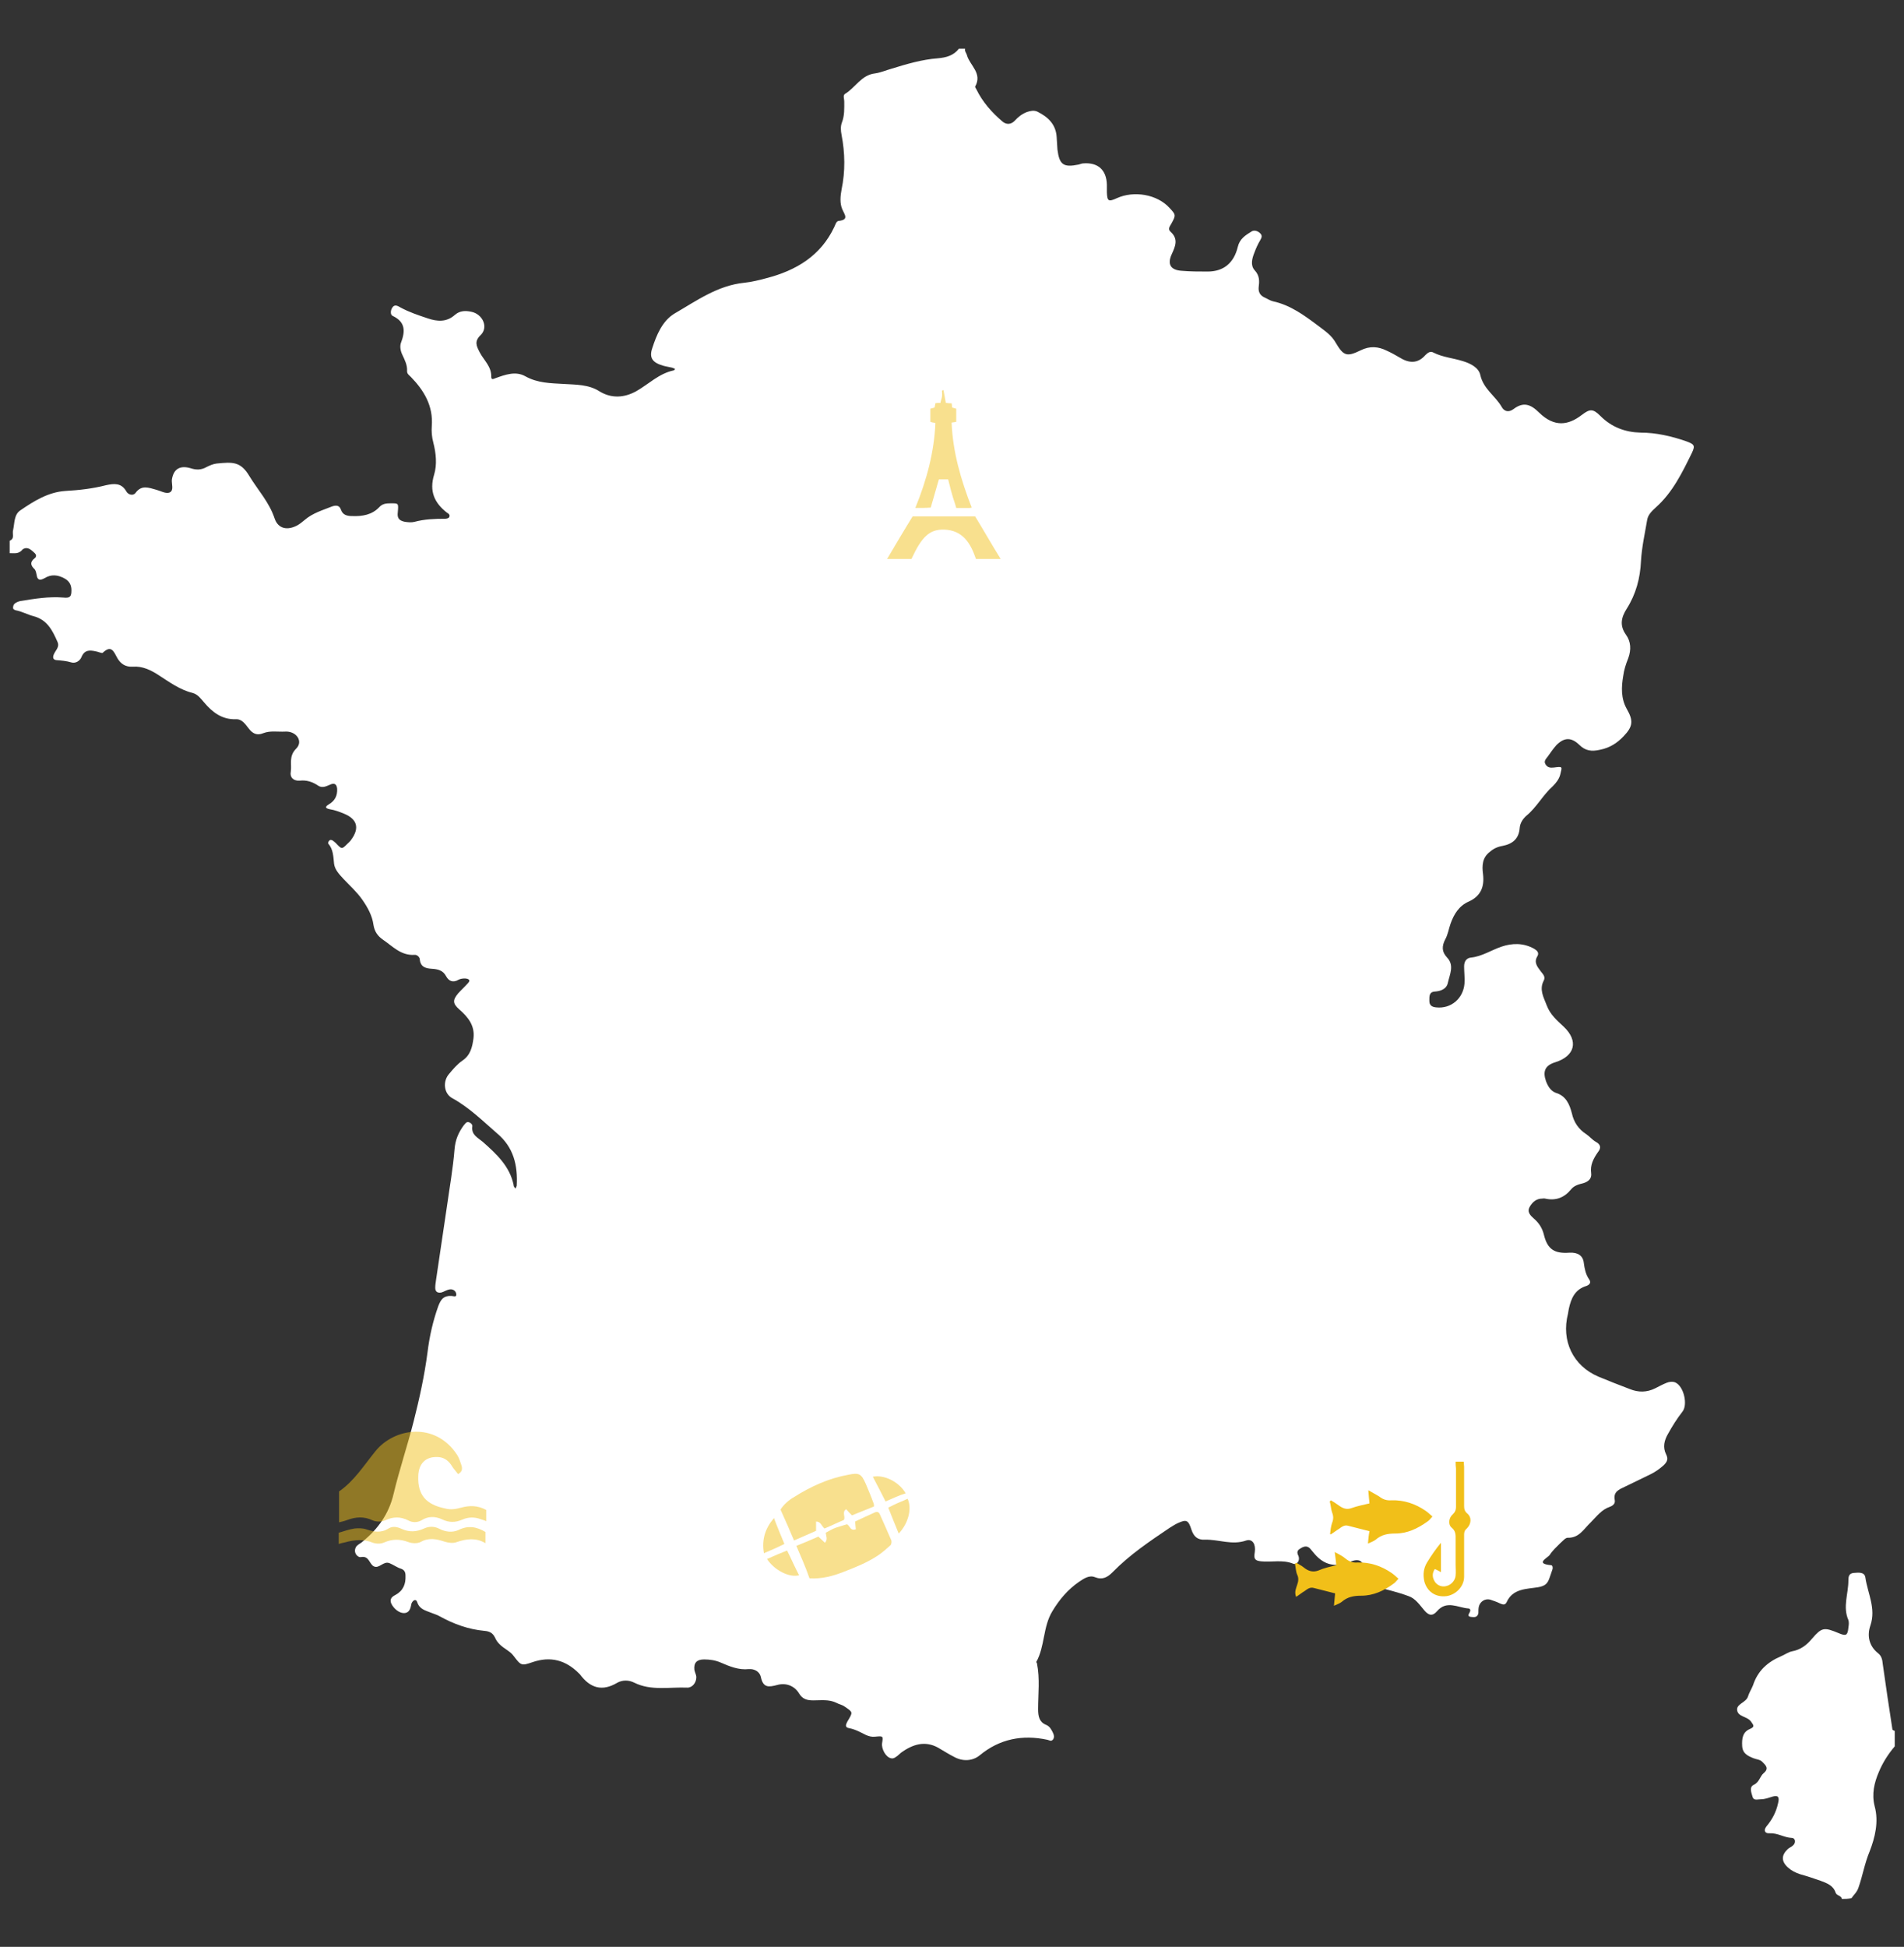 <?xml version="1.0" encoding="utf-8"?>
<!-- Generator: Adobe Illustrator 24.0.0, SVG Export Plug-In . SVG Version: 6.00 Build 0)  -->
<svg version="1.1" id="Calque_1" xmlns="http://www.w3.org/2000/svg" xmlns:xlink="http://www.w3.org/1999/xlink" x="0px" y="0px"
	 viewBox="0 0 493 504" style="enable-background:new 0 0 493 504;" xml:space="preserve">
<rect x="0" y="0" width="493" height="504" fill="#333333" stroke="none"/>
<style type="text/css">
	.st0{fill:#FFFFFF;}
	.st1{opacity:0.49;}
	.st2{fill:#F1BF19;}
</style>
<g id="carte">
	<g>
		<path class="st0" d="M2.5,143.2c0-1.1,0-2.1,0-3.2c1.4-0.6,0.6-1.8,0.9-2.8c0.4-1.8,0.2-4,1.9-5.1c3.5-2.4,7.2-4.7,11.6-5
			c3.6-0.2,7.1-0.6,10.6-1.5c1.9-0.4,3.9-0.7,5.2,1.6c0.4,0.8,1.7,1.3,2.4,0.4c1.6-2.2,3.5-1.3,5.4-0.8c1.1,0.3,2.5,1.1,3.4,0.7
			c1.2-0.5,0.5-2.2,0.6-3.3c0.4-2.7,2-3.8,4.8-3c1.5,0.5,2.8,0.5,4.2-0.3c0.8-0.4,1.7-0.8,2.6-0.9c4.1-0.4,6.2-0.6,8.5,3.3
			c2.2,3.6,5.1,6.7,6.5,10.9c0.9,2.7,3.3,3.2,5.9,1.8c0.7-0.4,1.3-0.9,1.9-1.4c2.1-1.8,4.6-2.5,7.1-3.5c0.9-0.3,1.9-0.4,2.3,0.9
			c0.5,1.4,1.7,1.6,2.9,1.6c2.6,0.1,5.1-0.3,7-2.3c0.8-0.9,1.8-1,2.9-1c2.1,0,2.1-0.1,1.9,2.3c-0.2,1.5,0.3,2.2,1.9,2.5
			c0.8,0.1,1.6,0.2,2.4,0c2.6-0.7,5.2-0.8,7.9-0.8c0.4,0,0.9-0.1,1.1-0.4c0.3-0.6-0.1-0.9-0.6-1.2c-3.2-2.5-4.6-5.5-3.3-9.8
			c0.8-2.6,0.5-5.6-0.2-8.3c-0.4-1.5-0.5-2.9-0.4-4.3c0.4-5.2-2-9.2-5.4-12.7c-0.5-0.5-1-0.8-1-1.5c0.1-1.6-0.6-2.9-1.2-4.2
			c-0.5-1-0.7-2.2-0.4-3.1c1.1-2.9,1.3-5.4-2.1-7c-0.7-0.3-0.6-1.5-0.1-2.2c0.6-0.9,1.4-0.4,2.1,0c2.2,1.2,4.6,2,7,2.8
			c2.6,0.9,5,1,7.1-0.9c1.3-1.1,2.7-1.1,4.2-0.8c3,0.6,4.5,4,2.5,6c-1.8,1.7-1.1,2.9-0.3,4.5c1.1,2.1,3.1,3.7,3,6.4
			c0,0.8,0.6,0.5,1.1,0.3c2.5-0.9,5.2-1.9,7.7-0.5c3.2,1.8,6.6,1.8,10,2c3.1,0.2,6.4,0.1,9.2,1.9c3.1,1.9,6.4,1.7,9.5,0
			c3.2-1.8,5.9-4.6,9.7-5.4c0.2,0,0.3-0.3,0.4-0.4c-0.2-0.1-0.5-0.2-0.7-0.3c-0.8-0.2-1.6-0.3-2.3-0.5c-2.8-0.8-3.8-2-2.9-4.6
			c1.1-3.4,2.6-7,5.7-8.9c5.7-3.3,11.2-7.3,18.1-8c2-0.2,3.9-0.7,5.8-1.2c7.7-2,14-5.8,17.5-13.2c0.3-0.6,0.5-1.5,1.1-1.6
			c2.8-0.3,1.6-1.6,1-3c-0.7-1.6-0.5-3.5-0.2-5.1c1-4.8,0.9-9.5,0-14.2c-0.2-1-0.3-2.2,0.1-3.2c0.7-1.8,0.6-3.7,0.6-5.5
			c0-0.6-0.4-1.5,0.2-1.9c2.7-1.6,4.2-4.9,7.8-5.3c1.4-0.2,2.8-0.8,4.2-1.2c3.9-1.2,7.9-2.4,12-2.7c2.2-0.2,4.1-0.7,5.5-2.5
			c0.5,0,1.1,0,1.6,0c-0.2,0.7,0.4,1.2,0.5,1.8c0.8,2.6,4,4.6,2.1,8c-0.1,0.1,0.2,0.5,0.3,0.7c1.6,3.3,4,6,6.7,8.3
			c1,0.9,2.2,0.9,3.2-0.1c0.9-1,1.9-1.8,3.2-2.3c0.9-0.3,1.8-0.5,2.7-0.1c2.8,1.4,4.8,3.3,5,6.6c0.1,1.1,0.1,2.1,0.2,3.2
			c0.5,4,1.6,4.7,5.5,3.9c0.4-0.1,0.8-0.3,1.2-0.3c3.8-0.3,6,1.7,6.1,5.5c0,0.7,0,1.3,0,2c0.1,2.3,0.4,2.5,2.6,1.5
			c4.4-2,10.4-1,13.6,2.5c1.7,1.8,1.7,1.9,0.5,4.1c-0.4,0.7-1,1.4-0.2,2.1c2.1,1.9,1.2,3.8,0.3,5.8c-1.2,2.6-0.3,4.1,2.5,4.3
			c2.3,0.2,4.5,0.2,6.8,0.2c4.1,0,6.8-2.2,7.8-6.4c0.5-2.1,2-3,3.6-4c0.7-0.4,1.6-0.1,2.2,0.5s0.4,1.1,0,1.8c-0.6,1-1.1,2.1-1.5,3.2
			c-0.6,1.5-1.1,3.3,0.1,4.6c1.3,1.4,1.2,2.9,1,4.4c-0.1,1.2,0.4,2.1,1.5,2.6c0.7,0.3,1.4,0.8,2.2,1c4.6,1,8.2,3.7,11.8,6.4
			c1.7,1.3,3.4,2.4,4.5,4.4c2,3.4,2.9,3.6,6.4,1.9c2.4-1.2,4.6-1,6.8,0.1c1.1,0.5,2.2,1.1,3.2,1.7c2.4,1.5,4.7,1.8,6.8-0.6
			c0.6-0.6,1.3-1.1,2.1-0.6c2.4,1.2,5.1,1.4,7.6,2.2c2,0.6,4.1,1.7,4.5,3.6c0.8,3.6,3.9,5.4,5.5,8.2c0.7,1.3,1.9,1.5,3.1,0.6
			c2.5-1.9,4.4-1.3,6.6,0.9c4,3.9,7.6,3.3,11.1,0.6c2.1-1.6,2.9-1.6,4.8,0.3c2.9,2.9,6.4,4.2,10.4,4.3c4,0,7.9,0.9,11.7,2.2
			c2.2,0.8,2.5,1.1,1.6,3c-2.5,5.1-5,10.3-9.4,14.2c-1,0.9-2,1.9-2.2,3.2c-0.6,3.5-1.4,7.1-1.6,10.6c-0.2,4.5-1.3,8.6-3.7,12.4
			c-1.4,2.2-1.9,4.3-0.2,6.7c1.3,1.8,1.4,3.9,0.6,6.1c-0.6,1.5-1.1,3-1.3,4.6c-0.5,2.9-0.6,5.8,0.9,8.5c1.8,3.1,1.6,4.6-0.8,7.1
			c-1.7,1.8-3.6,3-6.1,3.5c-2.2,0.5-3.8,0.3-5.4-1.3c-2.1-2-3.9-1.9-5.9,0.1c-0.8,0.9-1.5,1.9-2.2,2.9c-0.4,0.6-1.2,1.2-0.6,2.1
			c0.5,0.8,1.2,0.9,2.1,0.8c2.4-0.3,2.2-0.3,1.7,1.8c-0.3,1.2-1.1,2.2-1.9,3c-2.6,2.3-4.2,5.5-6.9,7.7c-0.9,0.8-1.6,1.9-1.7,3.1
			c-0.2,2.9-1.9,4.2-4.5,4.7c-1.2,0.2-2.3,0.7-3.2,1.5c-2,1.5-2.1,3.6-1.8,5.8c0.4,3.3-0.6,5.7-3.7,7.1c-2.5,1.1-3.8,3.2-4.7,5.7
			c-0.5,1.4-0.7,2.9-1.4,4.1c-0.9,1.8-0.9,3.2,0.5,4.7c1.9,2,0.7,4.3,0.2,6.5c-0.3,1.6-1.8,2.2-3.4,2.3c-1.5,0.1-1.4,1.3-1.4,2.4
			c0,1.2,0.7,1.6,1.8,1.7c3.8,0.4,7-2.3,7.3-6.2c0.1-1.5-0.1-2.9-0.1-4.4c0-1.3,0.6-2.2,1.8-2.3c2.8-0.3,5.2-1.9,7.8-2.8
			c2.9-1,5.8-1,8.5,0.5c0.7,0.4,1.4,1,0.9,1.9c-1,1.6-0.1,2.7,0.8,3.9c0.5,0.7,1.4,1.4,0.8,2.5c-1.2,2.3,0,4.3,0.8,6.4
			c0.9,2.4,2.7,3.9,4.4,5.5c3.9,3.7,2.9,7.6-2.2,9.2c-2.6,0.8-3.3,2.3-2.4,4.9c0.5,1.3,1.2,2.5,2.5,3c2.7,0.8,3.6,3,4.2,5.3
			c0.5,2.3,1.7,4.1,3.7,5.4c0.9,0.6,1.6,1.5,2.5,2c1.3,0.7,1.4,1.6,0.6,2.6c-1.2,1.7-2.1,3.4-1.8,5.5c0.2,1.4-0.7,2.2-2,2.6
			c-1.2,0.3-2.4,0.6-3.2,1.6c-1.8,2.2-4,3-6.7,2.4c-0.3-0.1-0.5,0-0.8,0c-1.5,0-2.5,0.9-3.2,2.1c-0.8,1.4,0.2,2.3,1.1,3.1
			c1.4,1.2,2.2,2.6,2.6,4.3c0.9,3.6,2.7,4.8,6.6,4.5c2.1-0.1,3.5,0.7,3.7,2.7c0.2,1.5,0.5,2.9,1.3,4.1c0.6,0.8,0.4,1.4-0.6,1.8
			c-3,0.9-4,3.2-4.6,6c-0.1,0.4-0.1,0.8-0.2,1.2c-1.8,7,1.3,13.5,7.9,16.3c2.7,1.1,5.4,2.2,8.1,3.2c2.2,0.9,4.4,0.9,6.6-0.2
			c1-0.5,1.9-1,2.9-1.4c0.7-0.3,1.6-0.4,2.3-0.1c2.2,1,3.3,5.8,1.8,7.6c-1.4,1.8-2.6,3.7-3.7,5.7c-1,1.7-1.4,3.5-0.5,5.3
			c0.6,1.2,0.3,1.9-0.6,2.8c-1,0.9-2.1,1.7-3.3,2.3c-2.3,1.1-4.5,2.2-6.8,3.3c-1.5,0.7-3,1.3-2.6,3.4c0.2,1-0.5,1.5-1.3,1.8
			c-2.1,0.7-3.4,2.5-4.9,4c-1.8,1.7-3,4.1-6,4c-0.6,0-1.3,0.9-1.9,1.4c-0.9,0.9-2,1.9-2.7,3c-0.5,0.8-4,2.3,0.3,2.7
			c0.4,0,0.5,0.6,0.4,1c-0.3,0.9-0.6,1.8-0.9,2.6c-0.5,1.3-1.2,1.8-2.8,2.1c-3,0.5-6.6,0.3-8.2,3.9c-0.4,0.8-1,0.6-1.7,0.3
			c-0.8-0.4-1.7-0.7-2.6-1c-1.3-0.3-2.6,0.5-2.9,1.9c-0.1,0.5-0.1,1.1-0.1,1.6c-0.2,1.1-1,1.1-1.8,1c-1.2-0.1-0.7-0.7-0.4-1.3
			c0.2-0.4,0.1-0.9-0.4-0.9c-2.7-0.2-5.6-2.2-8.1,0.7c-1.2,1.4-2.2,1.1-3.3-0.2c-1.2-1.4-2.3-3.1-4.1-3.7c-2.7-1-5.6-1.7-8.4-2.4
			c-1-0.3-2.3,0.2-3.1-0.3c-1.5-0.9,0.3-2,0.2-3.2c-0.2-3.1-1.2-4.1-4-2.9c-3.6,1.4-6.5,0.8-9-2.1c-0.3-0.4-0.7-0.8-1-1.2
			c-0.7-0.9-1.5-0.9-2.4-0.4s-1.4,0.9-0.8,2.1c0.5,1.2-0.4,2.4-1.4,2c-2.7-1.1-5.6-0.3-8.3-0.6c-1.6-0.2-1.9-0.6-1.6-2.4
			c0.3-2-0.6-3.5-2.2-3c-3.7,1.3-7.1-0.3-10.7-0.2c-1.9,0.1-2.9-0.8-3.5-2.6c-0.8-2.5-1.3-2.7-3.5-1.7c-0.7,0.3-1.4,0.8-2.1,1.2
			c-5.2,3.5-10.4,7-14.8,11.5c-1.3,1.3-2.6,2.1-4.6,1.3c-1.5-0.6-2.9,0.4-4.1,1.2c-2.9,2-5.1,4.6-6.9,7.6c-2.5,4.1-1.9,9.1-4.2,13.2
			c0,0,0.2,0.2,0.2,0.3c0.8,4,0.3,7.9,0.3,11.9c0,1.8,0.3,3.3,2,4c1,0.4,1.4,1.2,1.8,2c0.3,0.6,0.5,1.3,0,1.9
			c-0.5,0.5-0.9,0.1-1.4,0c-6.5-1.4-12.4-0.2-17.5,4c-1.8,1.5-4.4,1.7-6.7,0.4c-1.2-0.6-2.3-1.3-3.5-2c-3.4-2.2-6.6-1.5-9.7,0.6
			c-0.7,0.4-1.2,1.1-1.9,1.5c-0.3,0.2-0.7,0.4-1.1,0.3c-1.4-0.2-2.6-2.4-2.4-3.9c0.3-1.9,0.3-1.9-1.8-1.7c-0.9,0.1-1.5-0.1-2.3-0.4
			c-1.4-0.7-2.8-1.5-4.4-1.8c-1.2-0.2-0.9-0.9-0.5-1.7c1.5-2.5,1.5-2.4-0.7-3.9c-0.7-0.5-1.5-0.6-2.2-1c-1.9-0.9-3.9-0.6-5.9-0.6
			c-1.6,0-2.8-0.3-3.7-1.8c-1.2-2-3.4-2.8-5.6-2.2c-2.3,0.6-3.7,0.8-4.3-2.1c-0.3-1.3-1.6-2.1-3.1-2c-2.6,0.3-5-0.7-7.3-1.7
			c-1.4-0.6-2.8-0.8-4.3-0.8c-1.9,0-2.7,0.9-2.5,2.7c0.1,0.6,0.5,1.3,0.5,1.9c0,1.4-1,2.7-2.3,2.7c-4.6-0.2-9.4,0.9-13.8-1.3
			c-1.4-0.7-3-0.7-4.3,0c-4,2.4-7.1,1.4-9.7-2.1c-0.1-0.1-0.2-0.2-0.3-0.3c-3.4-3.4-7.3-4.5-12-2.9c-2.9,1-3,0.9-4.9-1.6
			c-0.5-0.7-1.1-1.1-1.8-1.6c-1.2-0.8-2.4-1.7-3-3.1c-0.6-1.3-1.5-1.7-2.8-1.8c-4.2-0.4-8-1.8-11.6-3.8c-0.7-0.4-1.5-0.6-2.2-0.9
			c-1.5-0.6-3-0.9-3.6-2.8c-0.3-0.8-1-0.5-1.4,0.3c-0.1,0.2-0.1,0.5-0.2,0.8c-0.2,1-0.7,1.8-1.8,1.8c-1.3,0-2.7-1.2-3.3-2.5
			c-0.5-1.2,0.3-1.8,1.1-2.2c2-1.1,2.7-2.8,2.6-5c0-0.9-0.3-1.5-1.2-1.8c-1-0.3-1.9-1-2.9-1.4c-1.6-0.7-2.7,1.5-4.1,0.8
			c-1.2-0.6-1.2-2.8-3.3-2.4c-0.1,0-0.3,0-0.4,0c-1.2-0.4-1.6-1.9-0.7-2.9c0.5-0.5,1.1-0.7,1.6-1.2c3.9-3.2,6.7-7.1,7.9-12.2
			c1.5-6.3,3.6-12.5,5.2-18.8c1.5-5.9,2.8-11.8,3.6-17.9c0.5-4.1,1.4-8.1,2.8-12c0.7-1.8,1.4-2.7,3.4-2.6c0.5,0,1.5,0.5,1.2-0.7
			c-0.2-0.7-0.9-1.1-1.6-1c-0.8,0.1-1.5,0.6-2.2,0.8c-1,0.2-1.6-0.2-1.6-1.2c0-0.7,0.1-1.3,0.2-2c0.9-6.3,1.9-12.6,2.8-18.9
			c0.7-5,1.6-10,2-15c0.2-2.4,1-4.3,2.4-6.2c0.4-0.4,0.6-0.9,1.2-0.8c0.5,0.1,1.1,0.6,1,1.1c-0.3,2.2,1.4,2.9,2.7,4
			c3.5,3.1,7,6.3,8,11.2c0,0.1,0,0.3,0.1,0.4c0.1,0.2,0.3,0.4,0.4,0.5c0.1-0.2,0.2-0.5,0.3-0.7c0.3-5.3-0.8-10-5.1-13.6
			c-3.7-3.2-7.2-6.7-11.6-9.1c-2.2-1.2-2.5-4.4-0.8-6.3c1-1.2,2.1-2.5,3.4-3.4c2.1-1.4,2.6-3.5,2.9-5.8c0.4-3.3-1.4-5.5-3.7-7.5
			c-1.7-1.5-1.7-2.4-0.3-4.1c0.8-0.9,1.7-1.7,2.5-2.6c0.3-0.3,0.6-0.7,0.3-1c-0.2-0.2-0.7-0.3-1.1-0.3c-0.5,0-1.1,0.1-1.5,0.3
			c-1.5,0.9-2.6,0.4-3.3-0.9c-0.8-1.5-2.1-1.8-3.7-1.9c-1.5-0.1-2.9-0.4-3.1-2.4c0-0.6-0.7-1.3-1.4-1.2c-3.5,0.2-5.6-2.2-8.1-3.9
			c-1.3-0.9-2.2-2-2.5-3.9c-0.3-2.3-1.5-4.5-2.9-6.5s-3.2-3.6-4.8-5.3c-1.1-1.2-2.3-2.4-2.5-4c-0.2-1.9-0.2-3.7-1.5-5.2
			c-0.1-0.1,0-0.5,0.2-0.7c0.3-0.4,0.7-0.3,1.1,0c0.2,0.2,0.4,0.3,0.6,0.5c1.6,1.7,1.6,1.7,3,0.3c0.4-0.4,0.8-0.7,1.1-1.2
			c2.1-2.9,1.5-5.2-1.8-6.6c-1.2-0.5-2.5-1-3.8-1.2c-1.6-0.3-0.9-0.9-0.2-1.3c1.5-0.9,2.2-2.2,2.1-4c-0.1-1-0.5-1.5-1.5-1.2
			c-1.1,0.4-2.2,1.2-3.4,0.4c-1.5-1-3-1.5-4.8-1.3c-1.6,0.1-2.6-0.8-2.3-2.4c0.3-1.9-0.6-3.9,1.4-5.9c1.9-1.9,0-4.6-2.9-4.4
			c-1.9,0.1-3.8-0.3-5.6,0.4c-1.7,0.7-2.8,0.1-3.8-1.2c-0.9-1.1-1.7-2.5-3.4-2.4c-3.5,0.1-6-1.8-8.1-4.3c-0.9-1-1.6-2.1-3-2.5
			c-3.3-0.8-6-2.8-8.8-4.6c-2-1.3-4.2-2.4-6.7-2.2c-1.9,0.1-3.1-0.7-4-2.2c-0.9-1.6-1.5-3.6-3.8-1.4c-0.2,0.2-1.2-0.3-1.9-0.4
			c-1.5-0.3-2.8-0.4-3.6,1.5c-0.4,1-1.5,1.7-2.6,1.4c-1.3-0.4-2.6-0.5-3.9-0.6c-0.8-0.1-1-0.6-0.7-1.4c0.4-1.1,1.6-1.9,1-3.3
			c-1.3-3-2.7-5.8-6.3-6.7c-1.5-0.4-2.9-1.2-4.5-1.5c-0.4-0.1-0.8-0.3-0.7-0.8c0-0.4,0.2-0.8,0.5-1c0.4-0.3,0.9-0.5,1.4-0.6
			c3.7-0.6,7.3-1.2,11.1-0.9c1.8,0.2,2.1-0.3,2.1-1.9c0-1.3-0.5-2.3-1.7-3c-1.8-1-3.5-1.2-5.3-0.1c-0.9,0.5-1.8,0.7-2-0.8
			c-0.1-0.5-0.2-1.1-0.5-1.5c-1.1-1-1.3-1.9,0-2.9c0.5-0.4,0.4-0.9,0-1.3c-0.9-0.8-1.8-1.8-3.1-1C4.9,143.5,3.7,143.2,2.5,143.2z"/>
		<path class="st0" d="M476.9,491.6c-0.1-0.9-1.3-0.8-1.6-1.6c-0.6-1.9-2.3-2.5-3.9-3.1c-1.7-0.6-3.5-1.2-5.3-1.7
			c-1.2-0.4-2.2-0.9-3.1-1.7c-1.8-1.6-1.8-3.2-0.1-4.8c0.4-0.4,0.9-0.5,1.3-0.9c0.9-0.7,0.7-2-0.3-2c-2-0.1-3.6-1.3-5.7-1.2
			c-1.3,0.1-1.6-0.8-0.8-1.8c1.5-1.8,2.5-3.7,3-6c0.4-1.6,0-2.1-1.4-1.7c-1,0.3-2,0.7-3.1,0.7c-0.8,0-1.8,0.4-2.1-0.6
			c-0.3-1.1-1-2.6,0.4-3.2c1.4-0.7,1.5-2.2,2.5-3c1.4-1.2,0.5-2-0.4-2.9c-0.6-0.6-1.4-0.6-2.2-0.9c-1.5-0.6-2.9-1.2-3-3.2
			c-0.1-1.9,0.1-3.6,2-4.4c1.4-0.6,0.9-1,0.3-1.9c-1-1.4-3.3-1.2-3.6-2.9c-0.3-1.7,2.3-2,2.8-3.6c0.3-1,0.9-1.9,1.3-2.9
			c1.2-3.7,3.7-6,7.2-7.5c1-0.4,1.9-1.1,2.9-1.3c2.2-0.4,3.8-1.6,5.2-3.3c2.5-2.9,3.1-3,6.9-1.4c1.9,0.8,2.3,0.6,2.5-1.4
			c0.1-0.7,0.2-1.4,0-2c-1.5-3.4,0-6.8,0-10.2c0-1,0.1-1.9,1.4-2c1.2-0.1,2.8-0.3,3,1.2c0.6,4.1,2.8,8,1.3,12.4
			c-0.9,2.6-0.4,5.3,2,7.2c0.9,0.7,1.1,1.7,1.2,2.8c0.8,5.6,1.6,11.2,2.5,16.9c0,0.2,0.4,0.3,0.6,0.4c0,1.3,0,2.7,0,4
			c-1.7,2-3.1,4.2-4.1,6.6c-1.2,2.8-1.9,5.7-1.1,8.9c1.1,4,0.1,8.1-1.3,11.7c-1.3,3.1-1.8,6.3-2.9,9.4c-0.4,1.2-1.2,1.8-1.8,2.7
			C478.5,491.6,477.7,491.6,476.9,491.6z"/>
	</g>
</g>
<g id="paris" class="st1">
	<g id="eiffey2">
		<g>
			<g>
				<path class="st2" d="M237,131.5c2.9-7.1,4.9-14.4,5.2-22c-0.4-0.1-0.8-0.1-1.3-0.3c0-0.5,0-1,0-1.6s0-1.1,0-1.8
					c0.4-0.1,0.8-0.2,1.1-0.3c0.1-0.4,0.1-0.7,0.2-1.1c0.4-0.1,0.8-0.1,1.3-0.1c0.1-0.6,0.3-1,0.4-1.6s0-1.1,0-1.6
					c0.1,0,0.3-0.1,0.4-0.1c0.2,1.1,0.4,2.2,0.6,3.3c0.6,0.1,1,0.1,1.5,0.1c0.1,0.4,0.1,0.7,0.1,1.1c0.4,0.1,0.7,0.2,1.1,0.3
					c0,1.2,0,2.3,0,3.4c-0.3,0.1-0.7,0.1-1.2,0.2c0.3,7.6,2.4,14.8,5.2,22c-0.3,0.1-0.5,0.1-0.7,0.1c-1,0-2,0-3.3,0
					c-0.3-1.2-0.8-2.4-1.1-3.6c-0.4-1.3-0.6-2.4-1-3.8c-0.8,0-1.5,0-2.4,0c-0.7,2.5-1.4,4.9-2.1,7.3
					C239.7,131.5,238.5,131.5,237,131.5z"/>
				<path class="st2" d="M252.7,144.7c-1.4-4.1-3.4-7.4-8.2-7.6c-3.8-0.1-5.8,1.8-8.5,7.6c-2,0-4.1,0-6.3,0c2.2-3.7,4.3-7.3,6.6-11
					c5.3,0,10.8,0,16.2,0c2.2,3.6,4.3,7.3,6.6,11C256.9,144.7,254.9,144.7,252.7,144.7z"/>
			</g>
		</g>
	</g>
</g>
<g id="marseille">
	<g id="fishyellow1">
		<g>
			<g>
				<path class="st2" d="M344.4,397.1c0.1-0.9,0.2-1.9,0.5-2.8c0.4-1,0.4-1.8,0-2.8c-0.3-0.9-0.3-1.9-0.6-2.8
					c0.1-0.1,0.2-0.1,0.3-0.3c0.7,0.4,1.3,0.8,2,1.3c1.1,0.8,2.1,1.2,3.4,0.7c1.4-0.5,2.9-0.8,4.6-1.2c-0.1-1-0.2-2-0.3-3.4
					c1,0.6,2,1.1,2.8,1.6c1,0.8,2,1.1,3.2,1c3.2-0.1,6.2,0.9,8.8,2.7c0.6,0.4,1.1,0.9,1.8,1.5c-0.5,0.5-0.8,1-1.3,1.3
					c-2.5,1.8-5.2,3.1-8.3,3.1c-2,0-3.6,0.3-5.1,1.6c-0.5,0.4-1.1,0.6-2,1c0.1-1.2,0.2-2.2,0.4-3.2c-1.9-0.5-3.6-0.9-5.5-1.4
					c-1-0.3-1.7,0.3-2.4,0.8c-0.7,0.4-1.4,1-2.1,1.4C344.6,397.3,344.4,397.2,344.4,397.1z"/>
				<path class="st2" d="M346,405.2c-0.1-1-0.2-2-0.4-3.4c1.1,0.6,2,1,2.8,1.7c1,0.8,2,1.1,3.1,1c3.2-0.1,6.2,0.9,8.8,2.7
					c0.6,0.4,1.1,0.9,1.8,1.5c-0.5,0.5-0.8,1-1.3,1.3c-2.4,1.8-5.2,3.1-8.3,3.1c-2,0-3.6,0.3-5.1,1.6c-0.5,0.4-1.1,0.6-2,1
					c0.1-1.2,0.2-2.2,0.3-3.2c-1.9-0.5-3.6-0.9-5.5-1.4c-1-0.3-1.7,0.3-2.4,0.8c-0.7,0.4-1.4,1-2.2,1.5c-0.5-1.3,0-2.2,0.3-3.2
					c0.3-0.8,0.4-1.7,0-2.5c-0.4-0.9-0.4-2-0.6-2.9c0.1-0.1,0.3-0.1,0.4-0.2c0.6,0.4,1.3,0.7,1.9,1.2c1.1,0.9,2.3,1.3,3.7,0.8
					C342.9,405.9,344.4,405.6,346,405.2z"/>
				<path class="st2" d="M376.9,378.4c0.8,0,1.3,0,2.1,0c0,0.4,0.1,0.9,0.1,1.3c0,3.4,0,6.7,0,10.1c0,0.8,0.1,1.4,0.8,2
					c1.2,1,1.1,2.7-0.1,3.9c-0.6,0.5-0.7,1-0.7,1.6c0,3.6,0,7.3,0,10.9c0,2.4-2,4.6-4.5,5c-2.9,0.4-5.1-1.2-5.8-3.8
					c-0.4-1.8-0.2-3.4,0.7-4.9c1.1-1.8,2.2-3.4,3.6-5.1c0,2.4,0,5,0,7.6c-0.6-0.3-1-0.6-1.6-0.8c-0.7,1.1-0.7,2.2,0.1,3.4
					c0.7,0.9,1.8,1.3,2.9,1c1.3-0.3,2.3-1.5,2.4-2.7c0.1-0.9,0-1.9,0-2.8c0-2.2,0-4.3,0-6.5c0-1.1,0.1-2.2-1-3.1
					c-1-0.8-0.8-2.6,0.3-3.5c0.6-0.6,0.8-1.1,0.8-1.9c0-3.3,0-6.6,0-9.9C376.9,379.5,376.9,379,376.9,378.4z"/>
			</g>
		</g>
	</g>
</g>
<g id="toulouse" class="st1">
	<g id="rugbyy1">
		<g>
			<g>
				<path class="st2" d="M206.2,400.2c2-0.8,3.9-1.6,5.7-2.4c0.6,0.6,1.1,1,1.7,1.6c0.8-0.9,0.3-1.7,0.2-2.6c0.8-0.4,1.7-1,2.6-1.3
					c0.9-0.3,1.9-0.6,2.9-0.9c0.8,0.4,0.8,1.8,2.3,1.3c-0.1-0.6-0.1-1.3-0.2-2c1.7-0.8,3.4-1.6,5.2-2.4c0.5-0.2,0.9-0.1,1.2,0.5
					c1,2.2,2,4.5,3,6.8c0.1,0.4,0,1.1-0.3,1.3c-1,0.9-2,1.8-3.2,2.6c-2.7,1.8-5.7,3-8.8,4.2c-2.8,1.1-5.7,1.9-8.9,1.7
					C208.6,405.7,207.4,403,206.2,400.2z"/>
				<path class="st2" d="M213.5,395.7c-0.8-0.6-0.9-1.8-2.2-1.8c0,0.8,0,1.5,0,2.4c-1.8,0.8-3.6,1.6-5.7,2.5c-1.2-2.8-2.3-5.4-3.5-8
					c0.9-1.4,2.2-2.5,3.6-3.3c4.3-2.7,8.9-4.8,13.9-5.7c2.9-0.6,3.4-0.3,4.6,2.4c0.7,1.7,1.4,3.3,2,5c0.1,0.2,0.1,0.5,0.1,0.8
					c-1.9,0.8-3.8,1.5-5.7,2.3c-0.6-0.6-1.1-1.1-1.5-1.6c-1.2,0.8-0.1,1.8-0.6,2.8C217,394.1,215.2,395,213.5,395.7z"/>
				<path class="st2" d="M229.3,388.7c-1.1-2.2-2.2-4.3-3.3-6.4c2.9-0.6,6.8,1.3,8.5,4.3C232.8,387.1,231.2,387.9,229.3,388.7z"/>
				<path class="st2" d="M230,390.3c0.6-0.3,1-0.5,1.4-0.7c1.2-0.6,2.4-1,3.6-1.6c1.2,2.5,0.2,6.4-2.3,9
					C231.8,394.8,230.9,392.6,230,390.3z"/>
				<path class="st2" d="M198.6,403.6c1.8-0.8,3.4-1.5,5.2-2.2c1.1,2.2,2,4.3,3.1,6.4C204.4,408.5,200.5,406.5,198.6,403.6z"/>
				<path class="st2" d="M197.8,402.1c-0.6-3.5,0.3-6.4,2.6-9.1c0.9,2.4,1.8,4.5,2.7,6.7C201.3,400.6,199.7,401.3,197.8,402.1z"/>
			</g>
		</g>
	</g>
</g>
<g id="bidart" class="st1">
	<g id="waveyellow1">
		<g>
			<g>
				<path class="st2" d="M87.8,394.1c0-2.7,0-5.3,0-8c3.9-2.7,6.4-6.7,9.4-10.4c4.8-6,15.5-7.8,21.2,1c0.5,0.8,0.8,1.8,1.1,2.7
					c0.2,0.7,0.3,1.6-0.9,2.2c-0.6-0.8-1.3-1.5-1.8-2.4c-0.9-1.3-2.1-2-3.6-2c-2.9-0.1-4.8,1.6-4.9,4.9c-0.2,5,2.1,7.4,6.9,8.4
					c1.4,0.4,2.8,0.2,4.2-0.2c2.2-0.6,4.3-0.6,6.5,0.6c0,1,0,1.9,0,2.9c-0.5-0.2-1-0.4-1.4-0.5c-1.6-0.6-3.2-0.6-4.8,0.1
					c-1.8,0.8-3.5,0.8-5.3-0.1c-1.8-0.8-3.6-0.8-5.3,0.3c-1.1,0.6-2.3,0.6-3.4,0c-2-1-3.9-1-6,0c-0.9,0.4-2.3,0.4-3.2,0
					c-2.3-1.1-4.4-0.9-6.6-0.1C89.2,393.8,88.5,393.9,87.8,394.1z"/>
				<path class="st2" d="M125.7,396.6c0,0.8,0,1.8,0,2.9c-2.5-1.5-5-1.1-7.4-0.3c-1,0.4-2.2,0.2-3.2-0.1c-2.1-0.7-4.1-1.1-6.2,0.1
					c-0.8,0.4-2.2,0.4-3.2,0c-2.2-0.8-4.1-0.8-6.2,0.1c-0.8,0.4-2,0.4-2.9,0.1c-2.4-1-4.8-0.8-7.3-0.1c-0.5,0.1-1,0.2-1.6,0.4
					c0-1,0-2,0-2.9c1.4-0.4,2.7-0.9,4.1-1.1c1-0.1,2.1-0.1,3,0.2c2,0.7,3.9,1,5.8-0.2c1.1-0.7,2.3-0.4,3.4,0.1
					c2,0.9,3.8,0.8,5.8-0.1c1.3-0.6,2.7-0.6,4,0.1c1.6,0.8,3.3,1,4.9,0.3C121.3,394.8,123.5,395.3,125.7,396.6z"/>
			</g>
		</g>
	</g>
</g>
</svg>
